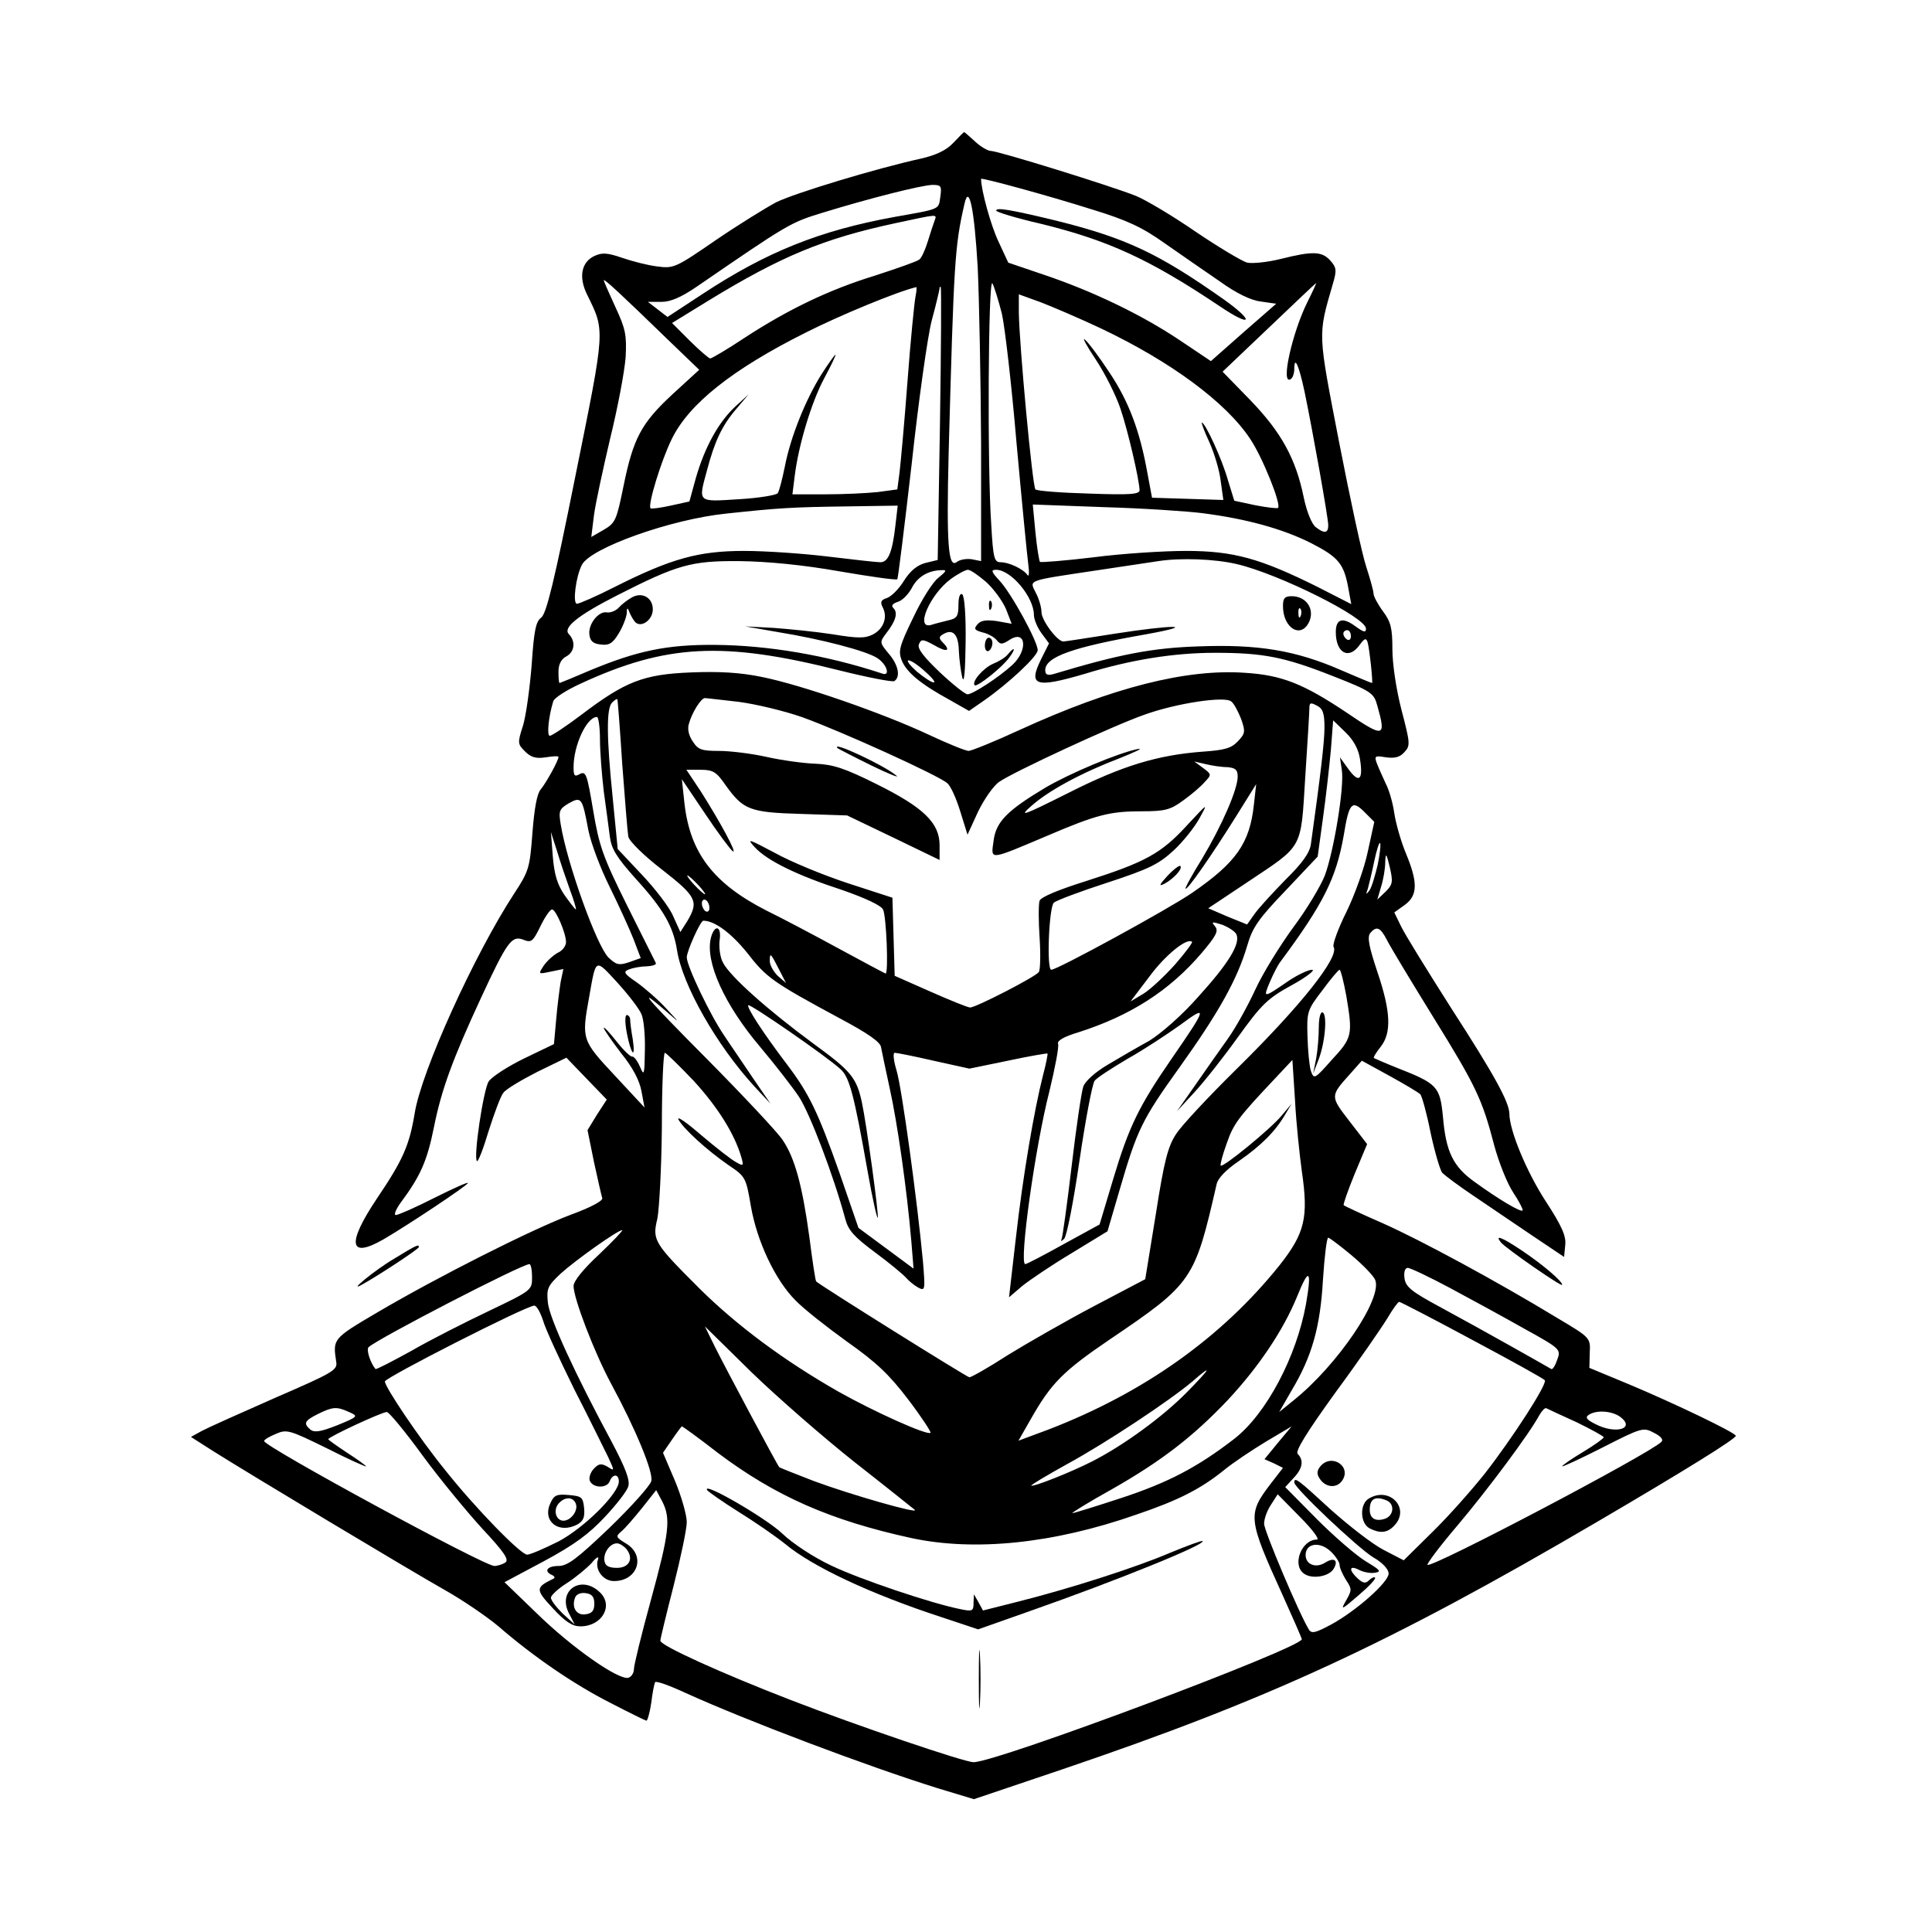 <?xml version="1.0" standalone="no"?>
<!DOCTYPE svg PUBLIC "-//W3C//DTD SVG 20010904//EN"
 "http://www.w3.org/TR/2001/REC-SVG-20010904/DTD/svg10.dtd">
<svg version="1.0" xmlns="http://www.w3.org/2000/svg"
 width="512pt" height="512pt" viewBox="0 0 512 512"
 preserveAspectRatio="xMidYMid meet">
<g transform="translate(0,512) scale(0.1,-0.1)"
fill="#000000" stroke="none">
<path d="M2526 4741 c-18 -19 -45 -32 -84 -41 -123 -27 -336 -92 -385 -116
-28 -15 -101 -60 -161 -101 -106 -73 -111 -75 -155 -69 -25 3 -67 14 -93 23
-38 13 -52 14 -72 5 -35 -16 -43 -55 -21 -101 49 -100 50 -86 -30 -482 -56
-279 -77 -366 -91 -376 -14 -10 -19 -35 -25 -125 -5 -62 -15 -135 -23 -161
-15 -46 -14 -49 5 -68 16 -16 29 -20 55 -16 19 3 34 4 34 1 0 -10 -33 -69 -47
-86 -10 -11 -17 -51 -22 -115 -7 -93 -9 -101 -49 -162 -105 -161 -245 -469
-263 -581 -14 -85 -31 -124 -100 -226 -81 -121 -74 -161 18 -108 65 38 223
143 223 149 0 3 -40 -15 -90 -40 -49 -25 -95 -45 -101 -45 -6 0 0 15 13 33 52
70 70 110 88 200 20 100 50 181 124 341 70 151 82 167 112 156 22 -9 26 -6 46
35 12 25 26 45 31 45 10 0 37 -63 37 -87 0 -10 -10 -23 -22 -28 -11 -6 -28
-21 -37 -34 -15 -23 -15 -23 18 -16 l34 7 -7 -33 c-3 -19 -9 -64 -12 -100 l-6
-66 -79 -38 c-43 -21 -85 -48 -94 -61 -14 -22 -41 -202 -31 -211 3 -3 17 33
31 80 15 47 32 93 39 101 6 9 46 33 89 55 l78 38 53 -55 54 -56 -26 -40 -25
-41 17 -84 c10 -46 20 -90 22 -96 3 -7 -31 -25 -83 -44 -106 -40 -355 -166
-513 -259 -119 -70 -118 -70 -109 -131 4 -22 -9 -29 -161 -95 -91 -40 -178
-79 -195 -88 l-29 -16 58 -37 c90 -57 523 -317 617 -370 46 -26 109 -69 140
-95 91 -79 200 -154 297 -203 50 -26 93 -47 95 -47 3 0 9 21 13 48 3 26 8 50
10 54 3 4 39 -9 82 -29 161 -73 478 -193 667 -252 l96 -29 237 80 c545 185
862 331 1413 654 239 140 369 221 369 229 0 8 -165 87 -282 136 l-106 44 1 40
c2 39 2 40 -84 91 -163 99 -365 208 -464 252 -55 24 -102 46 -104 48 -2 2 11
39 29 83 l33 79 -47 61 c-51 66 -51 66 1 124 l32 36 73 -40 c40 -22 77 -44 82
-49 4 -4 17 -50 27 -101 11 -51 25 -99 31 -107 7 -7 44 -35 83 -61 38 -26 108
-73 155 -105 l85 -57 3 31 c3 24 -9 51 -52 117 -50 77 -96 187 -96 232 -1 31
-39 101 -154 279 -63 99 -123 196 -133 217 l-18 37 28 20 c34 25 35 59 3 136
-13 31 -27 80 -31 107 -4 28 -14 62 -22 77 -7 16 -18 39 -23 52 -9 23 -7 24
23 19 23 -3 37 0 49 14 16 17 15 24 -8 112 -14 54 -24 122 -24 160 0 56 -4 73
-25 101 -14 19 -25 40 -25 47 0 7 -9 39 -19 70 -11 32 -43 181 -72 330 -57
295 -57 282 -17 420 11 37 10 44 -7 63 -22 24 -46 25 -130 4 -36 -9 -76 -13
-90 -10 -14 4 -76 41 -138 83 -61 42 -132 84 -157 94 -65 26 -365 119 -384
119 -8 0 -27 11 -42 25 -15 14 -28 25 -29 25 -1 0 -14 -13 -29 -29z m371 -177
c88 -27 130 -46 190 -89 43 -30 108 -75 146 -101 43 -31 82 -50 108 -53 l41
-6 -87 -76 -86 -76 -82 55 c-100 67 -228 129 -358 173 l-97 33 -26 56 c-20 42
-46 136 -46 166 0 4 174 -43 297 -82z m-405 35 c-5 -35 2 -32 -122 -54 -197
-36 -338 -92 -508 -204 l-93 -61 -26 20 -26 20 36 0 c24 0 52 12 93 40 242
166 248 170 333 196 127 39 262 73 292 74 23 0 25 -3 21 -31z m99 -187 c4 -86
8 -297 9 -468 l0 -311 -25 5 c-14 2 -31 -1 -39 -7 -23 -19 -28 45 -22 288 14
510 16 548 42 661 12 54 26 -13 35 -168z m-114 124 c-3 -8 -11 -32 -18 -55 -7
-23 -17 -45 -23 -49 -6 -5 -58 -23 -116 -42 -121 -37 -230 -89 -348 -166 -45
-30 -86 -54 -90 -54 -3 0 -28 21 -54 47 l-47 47 96 59 c193 118 306 165 498
206 112 24 108 24 102 7z m-703 -320 l79 -76 -71 -65 c-83 -77 -104 -117 -130
-245 -18 -88 -21 -96 -52 -114 l-33 -19 7 57 c4 31 24 123 43 204 20 81 38
177 41 215 3 59 0 75 -27 133 -17 37 -31 69 -31 71 0 6 43 -34 174 -161z m881
73 c8 -35 26 -190 39 -344 14 -154 28 -298 31 -320 3 -22 2 -35 -2 -29 -11 16
-49 34 -71 34 -17 0 -20 10 -25 98 -11 155 -8 660 3 641 5 -9 16 -45 25 -80z
m810 31 c-40 -80 -72 -221 -45 -205 6 3 10 16 10 27 0 37 12 11 27 -59 21
-101 63 -335 63 -355 0 -21 -10 -23 -33 -5 -10 7 -24 40 -32 79 -21 103 -60
173 -141 257 l-74 76 123 117 c67 64 123 117 125 118 1 0 -9 -22 -23 -50z
m-1039 13 c-3 -16 -13 -116 -21 -223 -8 -107 -18 -216 -21 -241 l-6 -46 -52
-7 c-28 -3 -90 -6 -138 -6 l-88 0 6 48 c10 82 44 195 78 259 19 35 32 63 30
63 -2 0 -19 -24 -37 -52 -42 -67 -82 -166 -97 -244 -7 -34 -15 -66 -19 -71 -3
-5 -50 -13 -103 -16 -111 -7 -108 -10 -84 78 20 76 40 118 77 161 l33 39 -36
-33 c-45 -42 -81 -109 -104 -189 l-17 -62 -50 -11 c-27 -6 -51 -9 -53 -7 -8 8
28 126 56 183 45 93 160 185 356 283 91 46 244 109 292 120 2 1 1 -11 -2 -26z
m65 -337 l-6 -360 -33 -8 c-22 -6 -40 -21 -57 -48 -13 -21 -33 -41 -45 -45
-15 -5 -18 -10 -11 -24 14 -26 3 -57 -25 -72 -21 -11 -40 -11 -107 0 -45 7
-116 14 -157 17 l-75 4 86 -15 c117 -19 235 -50 264 -69 26 -17 35 -49 13 -41
-148 49 -304 75 -444 76 -127 1 -206 -16 -329 -67 -44 -19 -81 -34 -82 -34 -2
0 -3 13 -3 30 0 19 7 33 20 40 23 12 26 40 8 59 -18 17 23 50 127 103 161 82
197 92 325 91 74 -1 168 -10 264 -27 82 -14 151 -24 154 -21 2 2 19 140 38
305 18 166 42 337 53 380 12 44 21 83 21 86 0 4 1 5 3 3 2 -2 1 -166 -2 -363z
m428 253 c183 -87 330 -195 394 -292 33 -49 83 -174 74 -183 -2 -2 -29 1 -60
7 l-56 12 -17 55 c-15 54 -60 152 -69 152 -2 0 7 -24 20 -52 13 -29 27 -75 30
-103 l7 -50 -94 3 -95 3 -12 64 c-20 113 -50 192 -101 268 -27 41 -56 80 -65
87 -8 7 5 -17 29 -53 24 -36 53 -94 65 -129 21 -62 50 -189 51 -217 0 -11 -25
-13 -134 -9 -74 2 -138 7 -142 11 -8 8 -43 385 -44 469 l0 48 58 -21 c31 -12
104 -43 161 -70z m-546 -521 c-8 -71 -19 -98 -40 -98 -10 0 -72 7 -138 15 -65
8 -166 15 -223 15 -120 0 -193 -20 -342 -95 -49 -25 -95 -45 -101 -45 -12 0
-3 72 13 103 23 45 236 121 383 136 140 15 173 17 322 19 l132 2 -6 -52z m814
32 c116 -15 211 -41 287 -79 74 -38 88 -55 100 -124 l7 -38 -90 46 c-151 75
-222 95 -348 95 -59 0 -170 -7 -246 -17 -75 -9 -139 -14 -141 -12 -2 2 -8 37
-12 78 l-7 74 189 -7 c104 -3 222 -11 261 -16z m91 -135 c111 -26 342 -141
342 -171 0 -11 -6 -10 -29 7 -33 24 -51 19 -51 -16 0 -56 35 -75 64 -33 12 16
16 18 20 7 5 -15 15 -109 12 -109 -2 0 -38 15 -82 34 -121 53 -222 69 -378 63
-123 -4 -210 -21 -383 -73 -17 -5 -23 -2 -23 10 0 35 72 61 267 95 143 26 72
26 -87 1 -69 -11 -128 -20 -132 -20 -16 0 -58 56 -58 78 0 13 -7 36 -15 51
-17 35 -28 31 165 60 74 11 146 22 160 24 58 9 149 6 208 -8z m-791 -36 c-15
-11 -45 -59 -67 -106 -37 -76 -40 -89 -30 -114 13 -31 50 -62 127 -104 l51
-29 39 27 c66 46 143 118 143 134 0 23 -70 151 -101 184 -22 24 -24 29 -9 29
39 0 100 -72 100 -120 0 -11 9 -33 20 -48 l20 -27 -21 -42 c-35 -71 -15 -77
115 -39 123 38 238 56 346 56 128 0 184 -11 313 -62 102 -40 108 -45 117 -78
24 -85 18 -86 -82 -18 -114 76 -171 99 -269 105 -155 11 -351 -39 -596 -151
-67 -31 -129 -56 -136 -56 -8 0 -57 20 -108 44 -120 56 -335 131 -440 152 -58
12 -114 15 -188 12 -126 -5 -174 -24 -290 -112 -41 -31 -79 -56 -84 -56 -8 0
-4 48 9 91 2 9 35 30 72 47 227 105 378 113 684 36 76 -19 143 -32 148 -29 17
11 11 43 -15 73 -24 29 -24 30 -7 53 26 33 32 55 20 67 -7 7 -3 12 11 17 12 3
28 20 37 36 15 30 43 47 78 48 16 1 15 -2 -7 -20z m126 -11 c20 -18 44 -51 53
-72 l15 -39 -39 7 c-29 4 -43 2 -52 -9 -10 -12 -7 -15 14 -21 14 -3 30 -12 37
-20 10 -13 15 -12 34 0 44 29 50 -27 8 -66 -36 -33 -105 -78 -119 -78 -6 0
-39 26 -73 58 -43 41 -60 63 -56 74 6 15 10 15 41 -2 34 -20 45 -15 22 8 -10
10 -10 15 1 21 26 16 41 0 42 -43 1 -22 5 -54 9 -71 5 -19 8 14 9 92 1 72 -3
124 -9 128 -6 4 -10 -8 -10 -28 0 -30 -4 -36 -27 -41 -16 -4 -36 -9 -45 -12
-44 -13 -4 80 51 121 19 14 40 25 46 25 7 0 28 -15 48 -32z m967 -144 c0 -8
-4 -12 -10 -9 -5 3 -10 10 -10 16 0 5 5 9 10 9 6 0 10 -7 10 -16z m-1128 -94
c43 -38 24 -38 -22 0 -19 17 -29 30 -22 30 6 0 26 -13 44 -30z m-803 -245 c7
-93 14 -180 16 -192 3 -13 42 -51 90 -88 91 -71 97 -84 67 -135 l-19 -30 -19
42 c-10 24 -48 73 -83 110 l-64 68 -13 133 c-17 165 -17 240 -2 255 6 6 13 11
14 9 1 -1 7 -78 13 -172z m309 165 c45 -6 121 -24 169 -41 100 -36 361 -154
384 -175 9 -8 24 -42 34 -75 l19 -61 28 61 c16 33 41 69 56 79 37 26 302 149
385 178 83 30 213 50 230 35 7 -5 18 -26 26 -46 12 -34 11 -39 -9 -60 -17 -18
-35 -23 -93 -27 -119 -9 -213 -37 -357 -110 -120 -60 -131 -64 -97 -34 46 41
133 88 235 127 42 17 64 27 47 24 -53 -11 -179 -64 -244 -102 -102 -61 -132
-91 -138 -142 -7 -51 -14 -52 142 14 131 56 166 65 251 65 62 0 76 4 110 29
21 15 47 37 57 49 18 19 18 20 -5 37 l-23 17 30 -7 c17 -4 42 -8 58 -8 21 -2
27 -7 27 -25 0 -34 -42 -130 -94 -217 -26 -42 -46 -78 -44 -80 4 -5 67 85 134
192 l53 85 -6 -54 c-11 -103 -47 -154 -165 -235 -63 -43 -356 -203 -372 -203
-13 0 -6 168 7 178 7 6 71 30 142 53 110 36 136 49 175 85 25 23 56 62 69 86
23 42 23 41 -34 -20 -68 -74 -110 -97 -267 -147 -73 -23 -119 -42 -123 -52 -3
-9 -3 -53 0 -97 3 -45 2 -86 -2 -92 -9 -13 -167 -94 -182 -94 -6 0 -53 19
-105 42 l-95 42 -3 104 -3 103 -117 38 c-64 21 -152 57 -195 81 -70 37 -75 39
-53 15 33 -36 113 -75 233 -114 60 -21 101 -40 107 -51 9 -16 15 -170 7 -170
-1 0 -56 29 -122 65 -66 36 -153 82 -194 102 -141 72 -202 153 -217 283 l-7
65 62 -92 c34 -51 67 -95 73 -99 13 -8 -33 77 -85 159 l-38 57 38 0 c33 0 42
-6 66 -41 47 -65 63 -72 200 -76 l122 -4 123 -59 122 -59 0 39 c0 59 -42 100
-167 162 -84 42 -115 52 -161 54 -31 1 -90 9 -130 18 -40 9 -97 16 -127 16
-45 0 -55 3 -69 25 -11 16 -15 34 -10 48 8 29 32 67 42 67 4 0 45 -5 90 -10z
m1552 -68 c0 -39 -11 -130 -36 -309 -3 -23 -23 -51 -68 -95 -34 -35 -71 -75
-82 -91 l-19 -27 -52 21 -51 22 102 68 c151 101 143 85 155 279 6 91 11 173
11 183 0 15 3 16 20 7 16 -8 20 -21 20 -58z m-1920 -32 c0 -32 5 -94 10 -137
6 -43 13 -96 16 -119 4 -33 17 -55 69 -113 73 -80 99 -126 109 -188 14 -93
105 -253 206 -363 l42 -45 -48 70 c-26 39 -60 88 -75 111 -37 54 -99 184 -99
207 0 16 36 97 44 97 30 0 74 -33 116 -85 51 -66 68 -78 246 -174 75 -40 108
-63 109 -77 2 -10 12 -59 23 -109 20 -90 45 -264 57 -403 l6 -74 -73 54 -73
54 -50 145 c-58 164 -81 211 -140 289 -63 83 -107 151 -102 156 4 5 207 -135
244 -169 24 -21 36 -66 73 -275 12 -68 24 -121 26 -119 4 4 -30 251 -42 306
-14 65 -29 83 -128 155 -121 89 -222 179 -240 215 -8 14 -11 41 -9 59 6 38
-13 44 -23 7 -16 -64 36 -178 131 -290 37 -44 83 -103 102 -131 29 -44 92
-209 123 -324 8 -31 24 -48 79 -89 38 -28 74 -58 82 -67 7 -8 21 -20 32 -26
19 -10 19 -7 13 68 -15 161 -56 461 -70 507 -8 26 -10 47 -5 47 5 0 51 -9 103
-21 l95 -21 102 21 c56 12 103 20 105 19 1 -2 -4 -28 -12 -58 -23 -90 -53
-264 -72 -432 l-18 -156 35 30 c20 16 79 56 131 87 l95 58 31 106 c48 165 60
189 161 330 103 144 152 232 178 320 14 49 30 72 102 147 l85 90 14 102 c8 57
17 138 21 181 l6 78 32 -31 c22 -21 35 -45 39 -71 9 -56 -2 -66 -30 -28 l-23
32 5 -34 c7 -44 -21 -214 -45 -279 -11 -28 -48 -90 -84 -138 -35 -48 -81 -122
-101 -166 -20 -43 -52 -101 -73 -130 -20 -28 -58 -82 -85 -121 l-49 -70 46 50
c26 28 78 94 116 147 62 86 78 102 142 137 40 22 64 41 54 41 -10 0 -37 -13
-60 -28 -70 -48 -70 -48 -52 -5 9 21 21 45 28 54 115 155 148 222 168 335 14
87 22 95 55 62 l26 -26 -17 -78 c-9 -44 -35 -116 -57 -161 -22 -44 -37 -86
-34 -92 17 -26 -87 -157 -259 -326 -72 -71 -144 -148 -158 -170 -22 -33 -32
-72 -54 -213 l-28 -172 -135 -71 c-74 -39 -177 -98 -229 -130 -51 -33 -97 -59
-102 -59 -6 0 -393 242 -406 254 -2 1 -10 54 -18 117 -19 139 -39 211 -71 258
-13 20 -104 117 -201 215 -164 165 -193 200 -103 122 33 -29 32 -28 -5 12 -21
23 -57 54 -78 69 -34 23 -36 28 -20 34 10 4 31 8 46 8 16 1 27 4 25 9 -2 4
-36 72 -76 152 -64 129 -74 157 -90 252 -16 95 -19 105 -35 97 -14 -8 -17 -6
-17 18 0 58 35 133 62 133 4 0 8 -27 8 -60z m-31 -239 c7 -36 33 -104 57 -152
24 -49 52 -110 63 -138 l19 -50 -31 -11 c-27 -9 -34 -7 -55 13 -31 32 -109
248 -126 352 -6 36 -4 41 21 56 34 19 36 15 52 -70z m-49 -158 c11 -29 18 -53
16 -53 -2 0 -15 17 -30 38 -19 28 -27 54 -31 102 l-5 65 16 -50 c8 -27 24 -74
34 -102z m2141 65 c-7 -29 -16 -60 -22 -68 -9 -12 -10 -11 -4 5 3 11 11 44 17
73 6 29 13 50 15 48 3 -2 0 -28 -6 -58z m21 -71 l-22 -21 10 34 c6 19 11 48
11 65 1 26 3 25 12 -13 9 -39 8 -46 -11 -65z m-1822 18 c13 -14 21 -25 18 -25
-2 0 -15 11 -28 25 -13 14 -21 25 -18 25 2 0 15 -11 28 -25z m30 -61 c0 -8 -4
-12 -10 -9 -5 3 -10 13 -10 21 0 8 5 12 10 9 6 -3 10 -13 10 -21z m1397 -71
c10 -25 -22 -77 -101 -164 -44 -50 -98 -97 -130 -117 -31 -17 -81 -46 -111
-64 -32 -19 -58 -42 -64 -57 -5 -14 -19 -109 -31 -211 -12 -101 -24 -189 -27
-195 -3 -5 0 -5 7 2 7 6 25 99 41 209 16 109 34 203 40 210 6 8 45 33 87 58
43 24 105 65 140 90 73 54 72 48 -24 -91 -86 -125 -112 -178 -154 -318 l-36
-120 -95 -52 c-52 -29 -98 -53 -102 -53 -17 0 26 310 64 458 15 62 26 119 23
126 -3 8 16 19 53 30 138 44 242 110 328 211 38 45 45 58 35 70 -11 13 -8 13
20 4 17 -7 34 -18 37 -26z m399 -15 c9 -18 64 -109 122 -203 114 -184 130
-218 162 -341 12 -44 34 -100 50 -124 16 -24 27 -46 25 -48 -5 -5 -64 30 -126
75 -58 41 -77 80 -85 173 -8 81 -14 88 -124 131 -30 12 -57 24 -59 25 -2 2 6
15 18 30 29 37 27 93 -9 199 -22 66 -27 91 -19 102 17 20 27 16 45 -19z m-562
-64 c-27 -30 -64 -65 -83 -77 l-35 -21 50 66 c42 57 100 104 113 92 2 -2 -18
-29 -45 -60z m-1049 -14 l18 -35 -22 19 c-11 11 -21 28 -21 39 0 24 2 22 25
-23z m-365 -118 c6 -13 10 -56 9 -95 -1 -66 -2 -70 -13 -44 -7 16 -16 28 -21
27 -4 -1 -23 17 -41 40 -19 24 -34 40 -34 36 0 -4 21 -34 46 -67 31 -38 49
-73 54 -101 l8 -43 -79 85 c-87 93 -88 96 -68 206 19 107 15 105 76 39 30 -33
58 -70 63 -83z m1868 48 c17 -102 16 -110 -38 -168 -46 -52 -48 -53 -56 -30
-4 12 -8 54 -9 91 -2 65 -1 70 39 122 22 30 43 55 46 55 3 0 11 -32 18 -70z
m-1729 -225 c63 -69 108 -140 126 -203 6 -22 5 -23 -14 -12 -12 6 -54 39 -93
72 -38 33 -65 52 -60 41 14 -25 74 -80 133 -121 45 -30 46 -33 59 -109 16 -92
64 -195 118 -249 21 -22 82 -70 136 -109 78 -55 112 -87 163 -154 35 -46 61
-86 59 -88 -8 -8 -150 56 -244 109 -144 82 -269 175 -368 273 -120 120 -126
128 -112 185 5 25 11 134 12 242 0 109 4 198 8 198 3 0 38 -34 77 -75z m1611
-239 c18 -123 8 -164 -59 -249 -153 -191 -359 -338 -614 -436 l-78 -29 32 56
c55 97 86 128 211 213 219 148 224 157 282 410 3 16 25 39 59 62 59 41 96 78
122 122 l18 30 -27 -32 c-29 -35 -155 -138 -161 -132 -2 2 5 29 16 59 18 52
30 68 129 173 l45 48 7 -108 c3 -59 12 -143 18 -187z m-1862 -220 c-42 -39
-68 -71 -68 -84 0 -33 55 -176 99 -258 66 -122 113 -236 107 -259 -3 -12 -53
-68 -111 -124 -86 -82 -111 -101 -135 -101 -30 0 -40 -14 -17 -24 8 -4 9 -8 1
-11 -45 -22 -45 -28 1 -77 33 -36 52 -48 73 -48 57 0 88 54 53 89 -50 50 -115
6 -83 -55 l15 -29 -32 29 c-17 17 -31 35 -31 42 0 6 19 24 43 39 23 15 52 39
65 53 12 15 20 19 17 10 -10 -27 13 -58 42 -58 63 0 85 67 33 99 -28 17 -29
19 -14 32 10 8 34 36 55 62 l38 48 16 -30 c23 -45 19 -82 -30 -261 -25 -91
-45 -173 -45 -183 0 -10 -6 -20 -14 -23 -24 -9 -150 79 -243 170 l-86 83 105
56 c80 43 119 72 161 117 31 33 59 69 62 81 5 16 -7 48 -44 118 -98 182 -164
326 -169 368 -4 38 -1 45 34 78 40 36 151 115 163 115 3 0 -24 -29 -61 -64z
m1993 -2 c30 -25 58 -54 63 -65 22 -47 -98 -226 -217 -321 l-37 -30 34 59 c53
89 75 167 82 292 4 61 10 111 14 111 3 0 31 -21 61 -46z m-2171 -59 c0 -34 -1
-35 -114 -89 -63 -30 -156 -77 -206 -106 -51 -28 -93 -50 -95 -48 -14 17 -25
52 -18 58 25 23 404 219 426 220 4 0 7 -16 7 -35z m2434 -29 c56 -30 144 -78
197 -108 94 -52 96 -54 86 -81 -5 -15 -12 -27 -16 -25 -3 2 -51 29 -106 60
-55 31 -140 78 -190 105 -76 41 -90 53 -93 76 -2 16 1 27 9 27 6 0 57 -24 113
-54z m-383 -42 c-25 -139 -105 -291 -190 -357 -97 -75 -175 -116 -300 -157
-67 -22 -125 -40 -129 -40 -4 0 43 29 104 63 132 75 216 140 308 237 81 87
146 183 183 273 32 80 40 73 24 -19z m441 -95 c103 -55 190 -103 192 -107 6
-11 -85 -152 -159 -247 -35 -44 -97 -114 -139 -155 l-76 -75 -54 28 c-29 15
-92 64 -140 107 -87 80 -96 87 -96 71 0 -14 167 -172 209 -198 25 -14 41 -32
41 -43 0 -23 -86 -99 -152 -135 -41 -22 -52 -25 -59 -14 -25 40 -119 262 -119
281 0 13 8 35 18 50 l18 28 59 -60 c33 -33 53 -60 45 -60 -40 0 -66 -65 -36
-89 20 -17 67 -10 80 11 14 23 2 32 -22 17 -25 -16 -52 -5 -52 20 0 31 37 37
66 10 13 -12 24 -29 24 -36 0 -8 8 -25 17 -40 16 -24 16 -27 0 -55 -15 -26
-12 -25 33 14 27 23 47 44 44 47 -2 3 -10 -1 -16 -7 -9 -9 -16 -8 -30 5 -24
22 -23 36 3 23 11 -6 30 -10 42 -8 19 3 15 7 -23 30 -25 15 -83 65 -130 112
l-84 85 22 24 c24 25 28 47 11 64 -7 7 23 56 101 164 62 84 123 173 137 196
14 24 28 43 31 43 3 0 90 -45 194 -101z m-2463 52 c6 -22 44 -104 83 -183 40
-78 80 -160 90 -180 17 -37 17 -37 -2 -25 -16 9 -23 9 -36 -5 -9 -9 -14 -24
-11 -32 8 -20 46 -21 53 -1 8 20 24 19 24 -1 0 -32 -92 -123 -160 -159 -38
-19 -75 -35 -83 -35 -17 0 -138 124 -218 225 -66 81 -159 219 -159 234 0 10
375 201 396 201 6 0 16 -18 23 -39z m826 -376 c83 -65 154 -122 159 -126 15
-13 -170 40 -267 76 -49 19 -90 35 -92 37 -5 5 -141 260 -170 318 l-27 55 123
-121 c68 -66 192 -174 274 -239z m880 185 c-65 -66 -170 -142 -251 -183 -59
-30 -156 -68 -161 -64 -1 2 41 27 95 57 103 56 273 169 332 219 55 48 49 36
-15 -29z m-2220 -52 c25 -11 25 -12 -31 -35 -43 -17 -60 -20 -71 -12 -20 17
-16 24 20 42 39 19 49 20 82 5z m3253 -27 c39 -19 72 -37 72 -40 0 -3 -25 -21
-55 -39 -30 -18 -55 -35 -55 -38 0 -2 48 20 107 50 104 53 108 54 136 39 18
-9 26 -18 20 -24 -32 -32 -610 -336 -620 -326 -2 3 33 50 80 105 81 96 191
244 216 291 7 12 15 21 19 19 4 -2 40 -19 80 -37z m-3059 -87 c46 -63 118
-150 159 -195 59 -63 72 -83 61 -90 -8 -5 -21 -9 -29 -9 -29 1 -609 316 -610
331 0 4 14 12 31 19 29 13 37 10 135 -38 57 -29 104 -50 104 -48 0 2 -22 18
-50 36 -27 18 -50 34 -50 36 0 6 142 72 155 72 6 0 48 -51 94 -114z m3175 101
c41 -31 -12 -47 -66 -19 -24 12 -28 18 -17 25 21 13 61 10 83 -6z m-2392 -95
c153 -115 298 -179 513 -226 168 -36 376 -15 596 62 112 38 171 68 234 119 22
18 71 51 109 74 l69 41 -36 -43 -36 -44 25 -11 24 -12 -34 -44 c-60 -79 -59
-91 33 -293 28 -62 51 -115 51 -117 0 -23 -808 -326 -870 -326 -24 0 -307 96
-485 165 -181 70 -345 144 -345 157 0 5 16 71 35 145 19 75 35 151 35 169 0
19 -14 68 -31 109 l-32 75 24 35 c13 19 25 35 26 35 2 0 45 -31 95 -70z m-242
-255 c20 -25 8 -50 -25 -50 -21 0 -31 5 -33 18 -4 21 14 47 33 47 7 0 18 -7
25 -15z m-85 -145 c0 -18 -6 -26 -23 -28 -24 -4 -38 18 -28 44 3 9 15 14 28
12 17 -2 23 -10 23 -28z"/>
<path d="M2640 4562 c0 -4 53 -20 118 -35 180 -44 290 -95 475 -219 86 -58 93
-40 8 20 -172 121 -257 161 -441 207 -120 29 -160 36 -160 27z"/>
<path d="M1675 3537 c-11 -6 -27 -18 -35 -27 -8 -9 -22 -14 -31 -13 -22 5 -51
-31 -47 -59 2 -17 10 -24 30 -26 22 -3 32 3 48 30 11 18 20 42 21 53 0 14 2
16 6 5 3 -8 10 -21 15 -27 15 -19 48 3 48 32 0 31 -28 47 -55 32z"/>
<path d="M3400 3514 c0 -61 51 -89 71 -38 12 33 -11 64 -48 64 -18 0 -23 -5
-23 -26z m47 -26 c-3 -8 -6 -5 -6 6 -1 11 2 17 5 13 3 -3 4 -12 1 -19z"/>
<path d="M2621 3514 c0 -11 3 -14 6 -6 3 7 2 16 -1 19 -3 4 -6 -2 -5 -13z"/>
<path d="M2610 3409 c0 -11 5 -17 10 -14 6 3 10 13 10 21 0 8 -4 14 -10 14 -5
0 -10 -9 -10 -21z"/>
<path d="M2671 3386 c-6 -8 -24 -19 -39 -25 -26 -11 -58 -48 -49 -57 6 -6 75
49 92 74 18 24 14 30 -4 8z"/>
<path d="M2220 3137 c3 -2 43 -23 90 -46 47 -23 76 -34 65 -26 -34 28 -176 94
-155 72z"/>
<path d="M3094 2799 c-22 -24 -24 -29 -8 -21 24 13 49 40 42 47 -2 3 -18 -9
-34 -26z"/>
<path d="M1661 2383 c11 -57 24 -73 16 -18 -4 22 -7 46 -7 53 0 6 -4 12 -9 12
-5 0 -5 -20 0 -47z"/>
<path d="M3495 2398 c0 -24 -3 -61 -7 -83 l-8 -40 14 36 c18 46 24 121 11 126
-6 2 -10 -16 -10 -39z"/>
<path d="M3499 1234 c-9 -11 -10 -20 -2 -32 15 -24 44 -27 59 -7 28 38 -27 75
-57 39z"/>
<path d="M3628 1149 c-25 -14 -24 -65 1 -79 27 -14 47 -13 65 6 45 45 -10 106
-66 73z m46 -5 c23 -9 20 -41 -4 -49 -25 -8 -40 1 -40 24 0 29 14 37 44 25z"/>
<path d="M1458 1135 c-21 -47 23 -81 72 -55 16 9 20 19 18 43 -3 29 -6 32 -40
35 -33 3 -40 0 -50 -23z m68 0 c7 -18 -13 -45 -33 -45 -19 0 -28 27 -13 45 16
19 39 19 46 0z"/>
<path d="M1874 1171 c4 -5 41 -31 84 -58 42 -26 97 -64 122 -84 73 -61 227
-133 413 -194 l99 -33 136 48 c228 80 468 177 459 186 -2 2 -40 -12 -86 -31
-94 -40 -263 -94 -401 -129 l-95 -24 -12 22 -12 21 -1 -23 c0 -21 -3 -23 -32
-17 -78 15 -270 80 -345 116 -47 22 -103 59 -130 85 -43 41 -214 140 -199 115z"/>
<path d="M2594 670 c0 -69 1 -97 3 -62 2 34 2 90 0 125 -2 34 -3 6 -3 -63z"/>
<path d="M3978 1827 c15 -17 162 -119 162 -112 0 10 -52 54 -107 91 -54 36
-73 43 -55 21z"/>
<path d="M1044 1784 c-51 -30 -126 -92 -84 -68 40 22 150 94 150 99 0 8 -4 7
-66 -31z"/>
</g>
</svg>